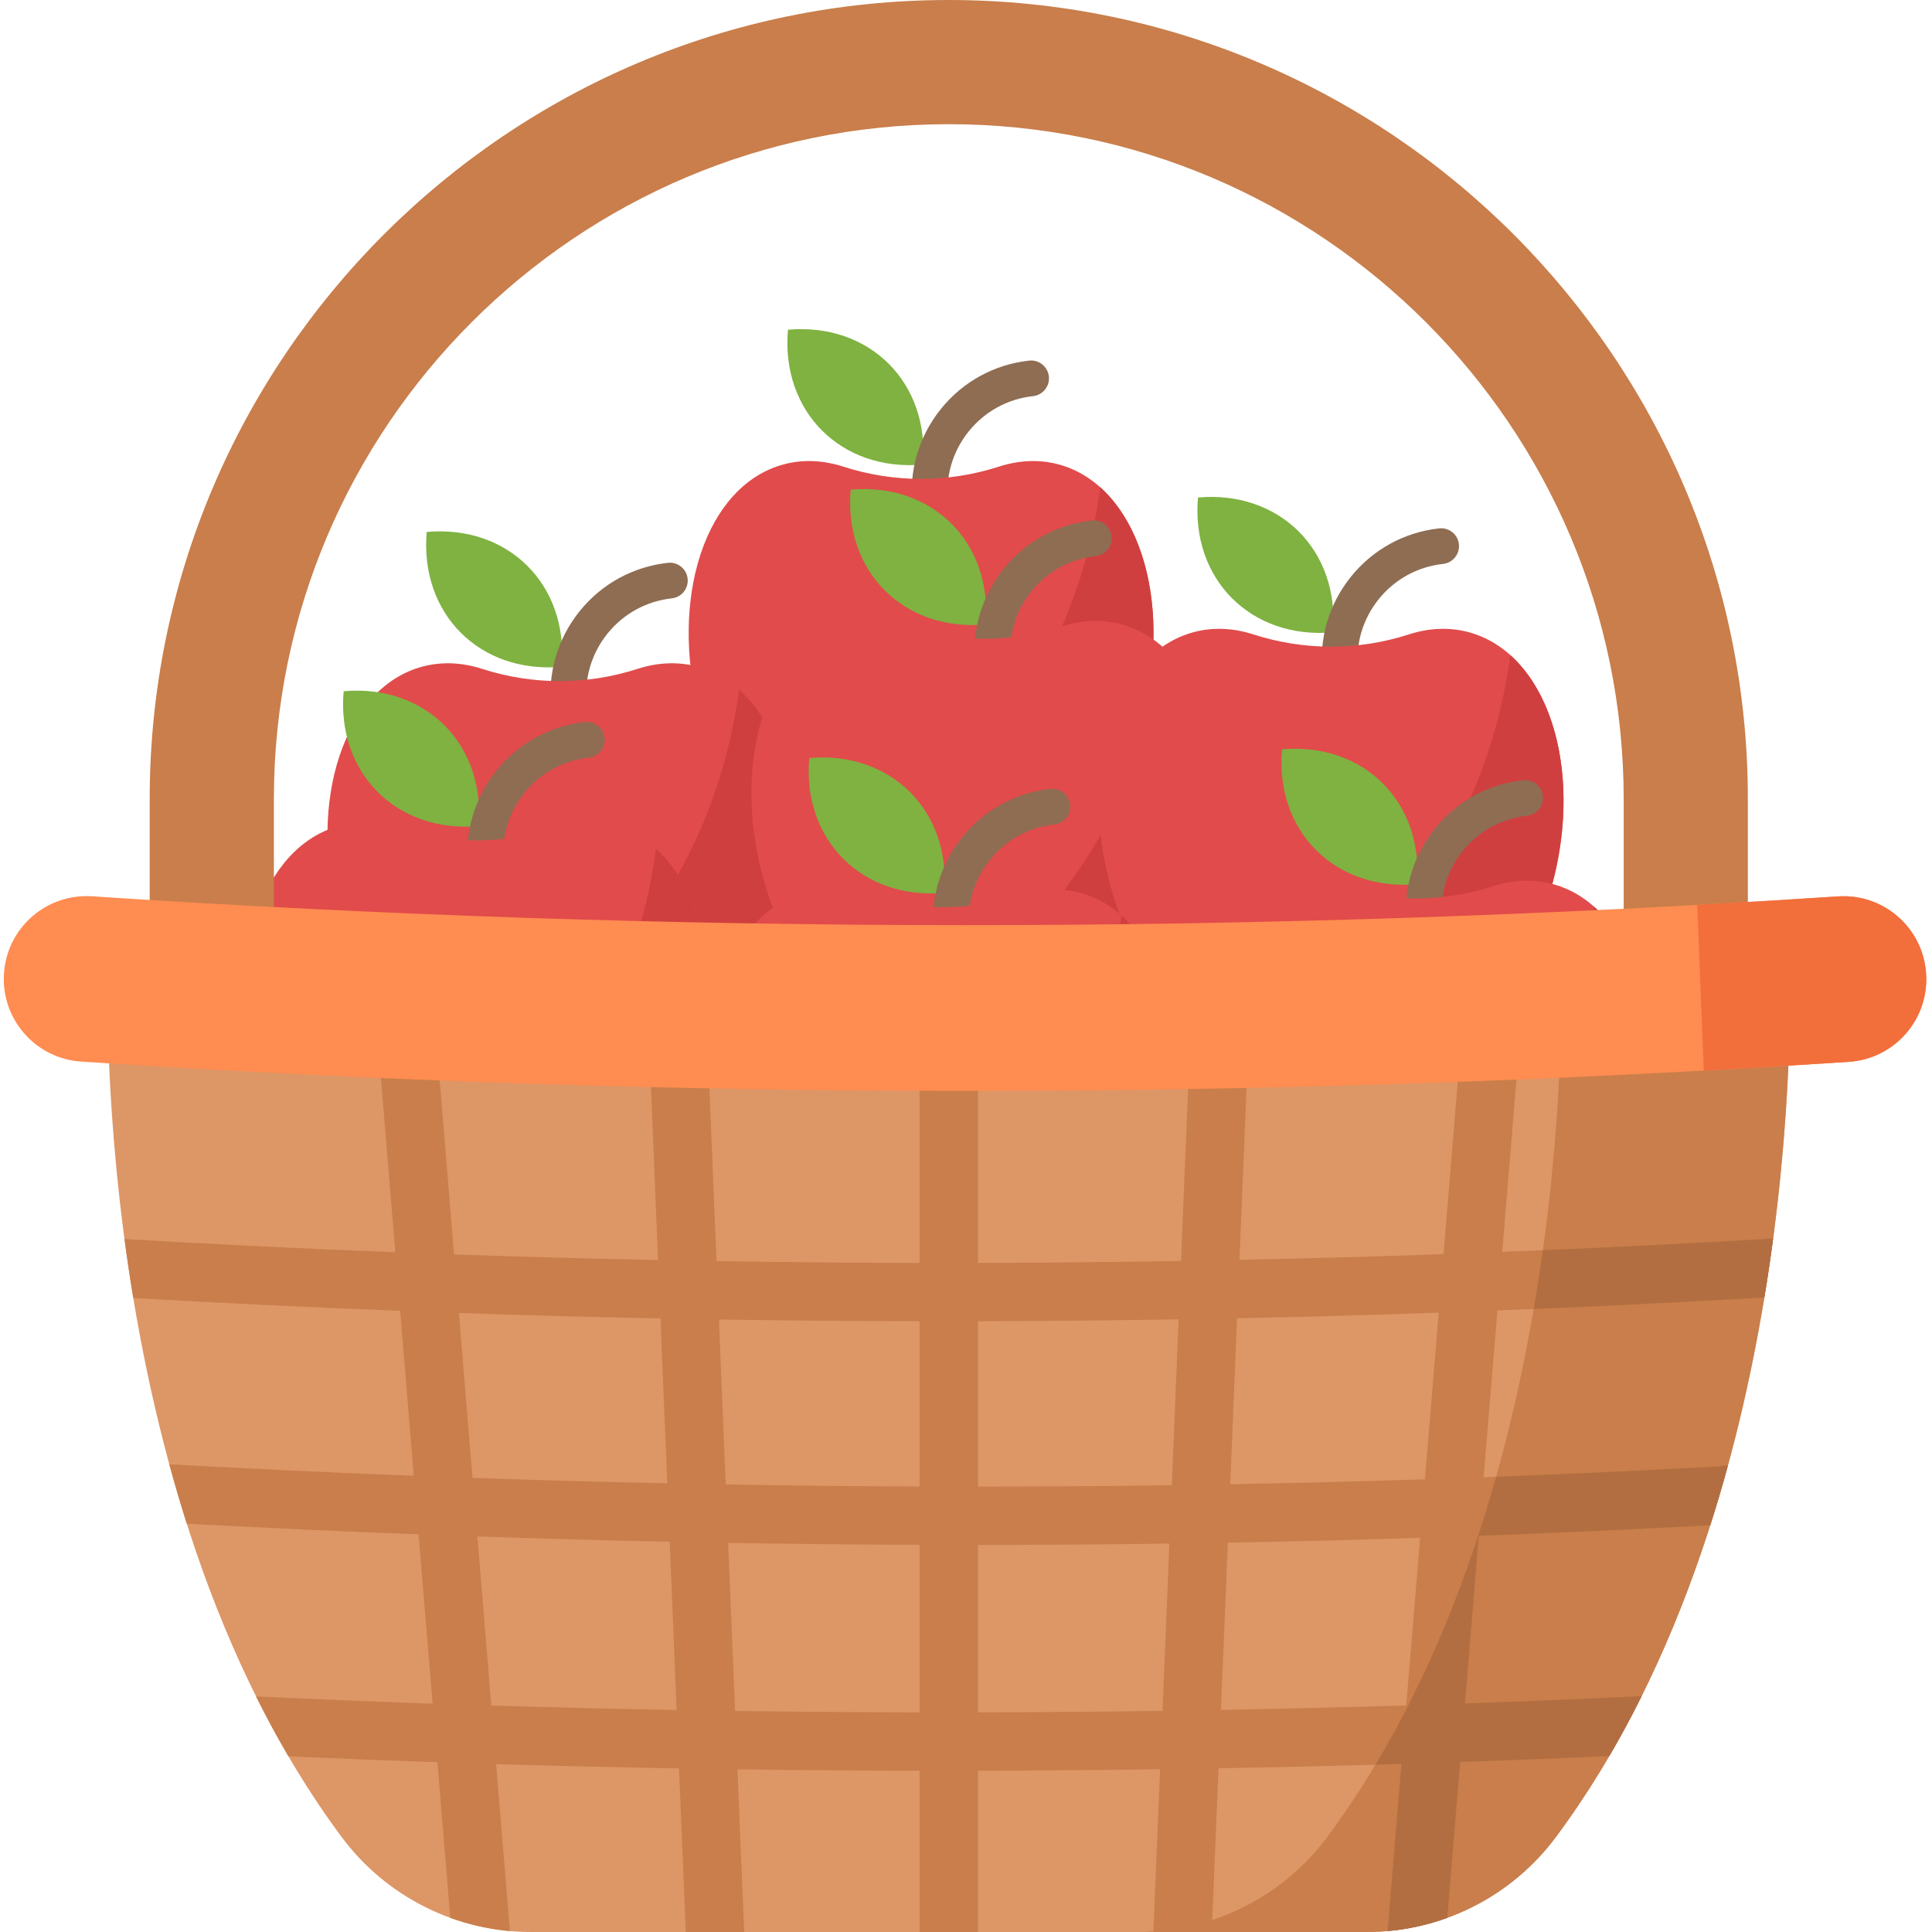 <?xml version="1.0" encoding="UTF-8" standalone="no"?>
<svg
   xmlns:dc="http://purl.org/dc/elements/1.1/"
   xmlns:cc="http://creativecommons.org/ns#"
   xmlns:rdf="http://www.w3.org/1999/02/22-rdf-syntax-ns#"
   xmlns:svg="http://www.w3.org/2000/svg"
   xmlns="http://www.w3.org/2000/svg"
   xmlns:sodipodi="http://sodipodi.sourceforge.net/DTD/sodipodi-0.dtd"
   xmlns:inkscape="http://www.inkscape.org/namespaces/inkscape"
   height="512pt"
   viewBox="-1 0 512 512"
   width="512pt"
   version="1.1"
   id="svg18"
   sodipodi:docname="wicker-basket-7.svg"
   inkscape:version="1.0.2-2 (e86c870879, 2021-01-15)">
  <defs
     id="defs22" />
  <sodipodi:namedview
     pagecolor="#ffffff"
     bordercolor="#666666"
     borderopacity="1"
     objecttolerance="10"
     gridtolerance="10"
     guidetolerance="10"
     inkscape:pageopacity="0"
     inkscape:pageshadow="2"
     inkscape:window-width="1920"
     inkscape:window-height="1017"
     id="namedview20"
     showgrid="false"
     inkscape:zoom="1.2451172"
     inkscape:cx="341.33333"
     inkscape:cy="309.20784"
     inkscape:window-x="-8"
     inkscape:window-y="-8"
     inkscape:window-maximized="1"
     inkscape:current-layer="layer3" />
  <g
     inkscape:groupmode="layer"
     id="layer3"
     inkscape:label="jablka">
    <g
       id="g127-2"
       transform="matrix(0.298,0,0,0.298,168.019,87.226)">
      <path
         style="fill:#7fb241"
         d="m 253.483,120.441 c -72.72,6.416 -126.336,-47.216 -119.936,-119.92 72.72,-6.416 126.336,47.216 119.936,119.92 z"
         id="path63-4" />
      <path
         style="fill:#8e6d53"
         d="m 256.267,171.097 c -6.272,-1.568 -11.2,-6.88 -11.952,-13.68 -3.44,-31.152 5.472,-61.76 25.056,-86.208 19.6,-24.448 47.552,-39.808 78.688,-43.232 8.736,-0.944 16.576,5.344 17.52,14.064 0.96,8.72 -5.328,16.56 -14.048,17.536 -22.704,2.496 -43.072,13.68 -57.36,31.504 -14.288,17.824 -20.768,40.128 -18.272,62.832 0.96,8.736 -5.328,16.576 -14.064,17.552 -1.92,0.224 -3.792,0.08 -5.568,-0.368 z"
         id="path65-436" />
      <path
         style="fill:#e14b4b"
         d="m 374.075,120.249 c -17.344,-4.624 -35.28,-3.664 -52.88,2 -45.216,14.576 -93.296,14.576 -138.512,0 -17.6,-5.664 -35.536,-6.624 -52.88,-2 -69.248,18.448 -102.656,118.624 -74.64,223.76 28.016,105.136 106.848,175.392 176.096,156.944 0.08,-0.016 0.144,-0.032 0.224,-0.064 13.456,-3.632 27.472,-3.632 40.928,0 0.08,0.016 0.144,0.032 0.224,0.064 69.232,18.448 148.08,-51.824 176.096,-156.944 28,-105.136 -5.424,-205.312 -74.656,-223.76 z"
         id="path67-8" />
      <path
         style="fill:#d03f3f"
         d="m 448.715,343.993 c -28,105.12 -106.88,175.36 -176.16,156.96 h -0.16 c -13.44,-3.68 -27.52,-3.68 -40.96,0 h -0.16 c -26.08,6.88 -53.44,1.28 -78.88,-13.92 135.84,-52.48 237.6,-184.96 258.88,-346.4 43.04,38.56 59.84,119.36 37.44,203.36 z"
         id="path69-93" />
      <g
         id="g71-2" />
      <g
         id="g73-8" />
      <g
         id="g75-97" />
      <g
         id="g77-2" />
      <g
         id="g79-0" />
      <g
         id="g81-5" />
      <g
         id="g83-2" />
      <g
         id="g85-9" />
      <g
         id="g87-70" />
      <g
         id="g89-26" />
      <g
         id="g91-45" />
      <g
         id="g93-89" />
      <g
         id="g95-3" />
      <g
         id="g97-57" />
      <g
         id="g99-3" />
    </g>
    <g
       id="g127-0"
       transform="matrix(0.298,0,0,0.298,72.289,140.814)">
      <path
         style="fill:#7fb241"
         d="m 253.483,120.441 c -72.72,6.416 -126.336,-47.216 -119.936,-119.92 72.72,-6.416 126.336,47.216 119.936,119.92 z"
         id="path63-96" />
      <path
         style="fill:#8e6d53"
         d="m 256.267,171.097 c -6.272,-1.568 -11.2,-6.88 -11.952,-13.68 -3.44,-31.152 5.472,-61.76 25.056,-86.208 19.6,-24.448 47.552,-39.808 78.688,-43.232 8.736,-0.944 16.576,5.344 17.52,14.064 0.96,8.72 -5.328,16.56 -14.048,17.536 -22.704,2.496 -43.072,13.68 -57.36,31.504 -14.288,17.824 -20.768,40.128 -18.272,62.832 0.96,8.736 -5.328,16.576 -14.064,17.552 -1.92,0.224 -3.792,0.08 -5.568,-0.368 z"
         id="path65-8" />
      <path
         style="fill:#e14b4b"
         d="m 374.075,120.249 c -17.344,-4.624 -35.28,-3.664 -52.88,2 -45.216,14.576 -93.296,14.576 -138.512,0 -17.6,-5.664 -35.536,-6.624 -52.88,-2 -69.248,18.448 -102.656,118.624 -74.64,223.76 28.016,105.136 106.848,175.392 176.096,156.944 0.08,-0.016 0.144,-0.032 0.224,-0.064 13.456,-3.632 27.472,-3.632 40.928,0 0.08,0.016 0.144,0.032 0.224,0.064 69.232,18.448 148.08,-51.824 176.096,-156.944 28,-105.136 -5.424,-205.312 -74.656,-223.76 z"
         id="path67-9" />
      <path
         style="fill:#d03f3f"
         d="m 448.715,343.993 c -28,105.12 -106.88,175.36 -176.16,156.96 h -0.16 c -13.44,-3.68 -27.52,-3.68 -40.96,0 h -0.16 c -26.08,6.88 -53.44,1.28 -78.88,-13.92 135.84,-52.48 237.6,-184.96 258.88,-346.4 43.04,38.56 59.84,119.36 37.44,203.36 z"
         id="path69-9" />
      <g
         id="g71-32" />
      <g
         id="g73-3" />
      <g
         id="g75-6" />
      <g
         id="g77-13" />
      <g
         id="g79-2" />
      <g
         id="g81-3" />
      <g
         id="g83-75" />
      <g
         id="g85-2" />
      <g
         id="g87-3" />
      <g
         id="g89-1" />
      <g
         id="g91-5" />
      <g
         id="g93-5" />
      <g
         id="g95-2" />
      <g
         id="g97-7" />
      <g
         id="g99-5" />
    </g>
    <g
       id="g127-73"
       transform="matrix(0.298,0,0,0.298,184.649,129.602)">
      <path
         style="fill:#7fb241"
         d="m 253.483,120.441 c -72.72,6.416 -126.336,-47.216 -119.936,-119.92 72.72,-6.416 126.336,47.216 119.936,119.92 z"
         id="path63-0" />
      <path
         style="fill:#8e6d53"
         d="m 256.267,171.097 c -6.272,-1.568 -11.2,-6.88 -11.952,-13.68 -3.44,-31.152 5.472,-61.76 25.056,-86.208 19.6,-24.448 47.552,-39.808 78.688,-43.232 8.736,-0.944 16.576,5.344 17.52,14.064 0.96,8.72 -5.328,16.56 -14.048,17.536 -22.704,2.496 -43.072,13.68 -57.36,31.504 -14.288,17.824 -20.768,40.128 -18.272,62.832 0.96,8.736 -5.328,16.576 -14.064,17.552 -1.92,0.224 -3.792,0.08 -5.568,-0.368 z"
         id="path65-0" />
      <path
         style="fill:#e14b4b"
         d="m 374.075,120.249 c -17.344,-4.624 -35.28,-3.664 -52.88,2 -45.216,14.576 -93.296,14.576 -138.512,0 -17.6,-5.664 -35.536,-6.624 -52.88,-2 -69.248,18.448 -102.656,118.624 -74.64,223.76 28.016,105.136 106.848,175.392 176.096,156.944 0.08,-0.016 0.144,-0.032 0.224,-0.064 13.456,-3.632 27.472,-3.632 40.928,0 0.08,0.016 0.144,0.032 0.224,0.064 69.232,18.448 148.08,-51.824 176.096,-156.944 28,-105.136 -5.424,-205.312 -74.656,-223.76 z"
         id="path67-72" />
      <path
         style="fill:#d03f3f"
         d="m 448.715,343.993 c -28,105.12 -106.88,175.36 -176.16,156.96 h -0.16 c -13.44,-3.68 -27.52,-3.68 -40.96,0 h -0.16 c -26.08,6.88 -53.44,1.28 -78.88,-13.92 135.84,-52.48 237.6,-184.96 258.88,-346.4 43.04,38.56 59.84,119.36 37.44,203.36 z"
         id="path69-56" />
      <g
         id="g71-04" />
      <g
         id="g73-30" />
      <g
         id="g75-5" />
      <g
         id="g77-99" />
      <g
         id="g79-6" />
      <g
         id="g81-9" />
      <g
         id="g83-4" />
      <g
         id="g85-07" />
      <g
         id="g87-8" />
      <g
         id="g89-2" />
      <g
         id="g91-6" />
      <g
         id="g93-13" />
      <g
         id="g95-9" />
      <g
         id="g97-5" />
      <g
         id="g99-48" />
    </g>
    <g
       id="g127-5"
       transform="matrix(0.298,0,0,0.298,276.683,131.685)">
      <path
         style="fill:#7fb241"
         d="m 253.483,120.441 c -72.72,6.416 -126.336,-47.216 -119.936,-119.92 72.72,-6.416 126.336,47.216 119.936,119.92 z"
         id="path63-1" />
      <path
         style="fill:#8e6d53"
         d="m 256.267,171.097 c -6.272,-1.568 -11.2,-6.88 -11.952,-13.68 -3.44,-31.152 5.472,-61.76 25.056,-86.208 19.6,-24.448 47.552,-39.808 78.688,-43.232 8.736,-0.944 16.576,5.344 17.52,14.064 0.96,8.72 -5.328,16.56 -14.048,17.536 -22.704,2.496 -43.072,13.68 -57.36,31.504 -14.288,17.824 -20.768,40.128 -18.272,62.832 0.96,8.736 -5.328,16.576 -14.064,17.552 -1.92,0.224 -3.792,0.08 -5.568,-0.368 z"
         id="path65-43" />
      <path
         style="fill:#e14b4b"
         d="m 374.075,120.249 c -17.344,-4.624 -35.28,-3.664 -52.88,2 -45.216,14.576 -93.296,14.576 -138.512,0 -17.6,-5.664 -35.536,-6.624 -52.88,-2 -69.248,18.448 -102.656,118.624 -74.64,223.76 28.016,105.136 106.848,175.392 176.096,156.944 0.08,-0.016 0.144,-0.032 0.224,-0.064 13.456,-3.632 27.472,-3.632 40.928,0 0.08,0.016 0.144,0.032 0.224,0.064 69.232,18.448 148.08,-51.824 176.096,-156.944 28,-105.136 -5.424,-205.312 -74.656,-223.76 z"
         id="path67-7" />
      <path
         style="fill:#d03f3f"
         d="m 448.715,343.993 c -28,105.12 -106.88,175.36 -176.16,156.96 h -0.16 c -13.44,-3.68 -27.52,-3.68 -40.96,0 h -0.16 c -26.08,6.88 -53.44,1.28 -78.88,-13.92 135.84,-52.48 237.6,-184.96 258.88,-346.4 43.04,38.56 59.84,119.36 37.44,203.36 z"
         id="path69-6" />
      <g
         id="g71-0" />
      <g
         id="g73-1" />
      <g
         id="g75-3" />
      <g
         id="g77-1" />
      <g
         id="g79-3" />
      <g
         id="g81-4" />
      <g
         id="g83-3" />
      <g
         id="g85-0" />
      <g
         id="g87-1" />
      <g
         id="g89-48" />
      <g
         id="g91-3" />
      <g
         id="g93-0" />
      <g
         id="g95-8" />
      <g
         id="g97-88" />
      <g
         id="g99-6" />
    </g>
    <g
       id="g127"
       transform="matrix(0.298,0,0,0.298,298.947,198.427)">
      <path
         style="fill:#7fb241"
         d="m 253.483,120.441 c -72.72,6.416 -126.336,-47.216 -119.936,-119.92 72.72,-6.416 126.336,47.216 119.936,119.92 z"
         id="path63" />
      <path
         style="fill:#8e6d53"
         d="m 256.267,171.097 c -6.272,-1.568 -11.2,-6.88 -11.952,-13.68 -3.44,-31.152 5.472,-61.76 25.056,-86.208 19.6,-24.448 47.552,-39.808 78.688,-43.232 8.736,-0.944 16.576,5.344 17.52,14.064 0.96,8.72 -5.328,16.56 -14.048,17.536 -22.704,2.496 -43.072,13.68 -57.36,31.504 -14.288,17.824 -20.768,40.128 -18.272,62.832 0.96,8.736 -5.328,16.576 -14.064,17.552 -1.92,0.224 -3.792,0.08 -5.568,-0.368 z"
         id="path65" />
      <path
         style="fill:#e14b4b"
         d="m 374.075,120.249 c -17.344,-4.624 -35.28,-3.664 -52.88,2 -45.216,14.576 -93.296,14.576 -138.512,0 -17.6,-5.664 -35.536,-6.624 -52.88,-2 -69.248,18.448 -102.656,118.624 -74.64,223.76 28.016,105.136 106.848,175.392 176.096,156.944 0.08,-0.016 0.144,-0.032 0.224,-0.064 13.456,-3.632 27.472,-3.632 40.928,0 0.08,0.016 0.144,0.032 0.224,0.064 69.232,18.448 148.08,-51.824 176.096,-156.944 28,-105.136 -5.424,-205.312 -74.656,-223.76 z"
         id="path67" />
      <path
         style="fill:#d03f3f"
         d="m 448.715,343.993 c -28,105.12 -106.88,175.36 -176.16,156.96 h -0.16 c -13.44,-3.68 -27.52,-3.68 -40.96,0 h -0.16 c -26.08,6.88 -53.44,1.28 -78.88,-13.92 135.84,-52.48 237.6,-184.96 258.88,-346.4 43.04,38.56 59.84,119.36 37.44,203.36 z"
         id="path69" />
      <g
         id="g71">
</g>
      <g
         id="g73">
</g>
      <g
         id="g75">
</g>
      <g
         id="g77">
</g>
      <g
         id="g79">
</g>
      <g
         id="g81">
</g>
      <g
         id="g83">
</g>
      <g
         id="g85">
</g>
      <g
         id="g87">
</g>
      <g
         id="g89">
</g>
      <g
         id="g91">
</g>
      <g
         id="g93">
</g>
      <g
         id="g95">
</g>
      <g
         id="g97">
</g>
      <g
         id="g99">
</g>
    </g>
    <g
       id="g127-9"
       transform="matrix(0.298,0,0,0.298,50.274,183.028)">
      <path
         style="fill:#7fb241"
         d="m 253.483,120.441 c -72.72,6.416 -126.336,-47.216 -119.936,-119.92 72.72,-6.416 126.336,47.216 119.936,119.92 z"
         id="path63-5" />
      <path
         style="fill:#8e6d53"
         d="m 256.267,171.097 c -6.272,-1.568 -11.2,-6.88 -11.952,-13.68 -3.44,-31.152 5.472,-61.76 25.056,-86.208 19.6,-24.448 47.552,-39.808 78.688,-43.232 8.736,-0.944 16.576,5.344 17.52,14.064 0.96,8.72 -5.328,16.56 -14.048,17.536 -22.704,2.496 -43.072,13.68 -57.36,31.504 -14.288,17.824 -20.768,40.128 -18.272,62.832 0.96,8.736 -5.328,16.576 -14.064,17.552 -1.92,0.224 -3.792,0.08 -5.568,-0.368 z"
         id="path65-4" />
      <path
         style="fill:#e14b4b"
         d="m 374.075,120.249 c -17.344,-4.624 -35.28,-3.664 -52.88,2 -45.216,14.576 -93.296,14.576 -138.512,0 -17.6,-5.664 -35.536,-6.624 -52.88,-2 -69.248,18.448 -102.656,118.624 -74.64,223.76 28.016,105.136 106.848,175.392 176.096,156.944 0.08,-0.016 0.144,-0.032 0.224,-0.064 13.456,-3.632 27.472,-3.632 40.928,0 0.08,0.016 0.144,0.032 0.224,0.064 69.232,18.448 148.08,-51.824 176.096,-156.944 28,-105.136 -5.424,-205.312 -74.656,-223.76 z"
         id="path67-4" />
      <path
         style="fill:#d03f3f"
         d="m 448.715,343.993 c -28,105.12 -106.88,175.36 -176.16,156.96 h -0.16 c -13.44,-3.68 -27.52,-3.68 -40.96,0 h -0.16 c -26.08,6.88 -53.44,1.28 -78.88,-13.92 135.84,-52.48 237.6,-184.96 258.88,-346.4 43.04,38.56 59.84,119.36 37.44,203.36 z"
         id="path69-4" />
      <g
         id="g71-3" />
      <g
         id="g73-9" />
      <g
         id="g75-9" />
      <g
         id="g77-9" />
      <g
         id="g79-5" />
      <g
         id="g81-6" />
      <g
         id="g83-7" />
      <g
         id="g85-7" />
      <g
         id="g87-7" />
      <g
         id="g89-4" />
      <g
         id="g91-4" />
      <g
         id="g93-8" />
      <g
         id="g95-7" />
      <g
         id="g97-8" />
      <g
         id="g99-4" />
    </g>
    <g
       id="g127-7"
       transform="matrix(0.298,0,0,0.298,173.66,200.731)">
      <path
         style="fill:#7fb241"
         d="m 253.483,120.441 c -72.72,6.416 -126.336,-47.216 -119.936,-119.92 72.72,-6.416 126.336,47.216 119.936,119.92 z"
         id="path63-9" />
      <path
         style="fill:#8e6d53"
         d="m 256.267,171.097 c -6.272,-1.568 -11.2,-6.88 -11.952,-13.68 -3.44,-31.152 5.472,-61.76 25.056,-86.208 19.6,-24.448 47.552,-39.808 78.688,-43.232 8.736,-0.944 16.576,5.344 17.52,14.064 0.96,8.72 -5.328,16.56 -14.048,17.536 -22.704,2.496 -43.072,13.68 -57.36,31.504 -14.288,17.824 -20.768,40.128 -18.272,62.832 0.96,8.736 -5.328,16.576 -14.064,17.552 -1.92,0.224 -3.792,0.08 -5.568,-0.368 z"
         id="path65-6" />
      <path
         style="fill:#e14b4b"
         d="m 374.075,120.249 c -17.344,-4.624 -35.28,-3.664 -52.88,2 -45.216,14.576 -93.296,14.576 -138.512,0 -17.6,-5.664 -35.536,-6.624 -52.88,-2 -69.248,18.448 -102.656,118.624 -74.64,223.76 28.016,105.136 106.848,175.392 176.096,156.944 0.08,-0.016 0.144,-0.032 0.224,-0.064 13.456,-3.632 27.472,-3.632 40.928,0 0.08,0.016 0.144,0.032 0.224,0.064 69.232,18.448 148.08,-51.824 176.096,-156.944 28,-105.136 -5.424,-205.312 -74.656,-223.76 z"
         id="path67-1" />
      <path
         style="fill:#d03f3f"
         d="m 448.715,343.993 c -28,105.12 -106.88,175.36 -176.16,156.96 h -0.16 c -13.44,-3.68 -27.52,-3.68 -40.96,0 h -0.16 c -26.08,6.88 -53.44,1.28 -78.88,-13.92 135.84,-52.48 237.6,-184.96 258.88,-346.4 43.04,38.56 59.84,119.36 37.44,203.36 z"
         id="path69-5" />
      <g
         id="g71-9" />
      <g
         id="g73-7" />
      <g
         id="g75-94" />
      <g
         id="g77-6" />
      <g
         id="g79-7" />
      <g
         id="g81-1" />
      <g
         id="g83-6" />
      <g
         id="g85-5" />
      <g
         id="g87-6" />
      <g
         id="g89-8" />
      <g
         id="g91-8" />
      <g
         id="g93-1" />
      <g
         id="g95-5" />
      <g
         id="g97-3" />
      <g
         id="g99-2" />
    </g>
  </g>
  <g
     inkscape:groupmode="layer"
     id="layer2"
     inkscape:label="koszyk">
    <path
       d="m 429.293,247.867 v -36.102 c 0,-98.621 -80.234,-178.855 -178.855,-178.855 -98.621,0 -178.855,80.234 -178.855,178.855 v 36.102 H 38.668 V 211.766 C 38.668,94.996 133.668,0 250.434,0 367.203,0 462.203,94.996 462.203,211.766 v 36.102 z m 0,0"
       fill="#c97e4b"
       id="path2" />
    <path
       d="m 27.641,253.18 c 0,0 -6.328,141.828 61.883,233.625 C 101.305,502.66 119.91,512 139.668,512 h 221.539 c 19.754,0 38.359,-9.34 50.141,-25.195 68.211,-91.797 61.883,-233.625 61.883,-233.625 z m 0,0"
       fill="#dd9666"
       id="path4" />
    <path
       d="m 473.23,253.18 h -60.598 c 0,0 6.328,141.828 -61.879,233.625 C 338.969,502.66 320.363,512 300.609,512 h 60.598 c 19.754,0 38.359,-9.34 50.141,-25.195 68.211,-91.797 61.883,-233.625 61.883,-233.625 z m 0,0"
       fill="#c97e4b"
       id="path6" />
    <path
       d="m 452.234,404.203 c 1.684,-5.262 3.23,-10.516 4.656,-15.738 l -2.664,0.152 c -20.555,1.137 -41.242,2.094 -62.051,2.867 l 3.648,-44.199 c 23.621,-0.926 47.211,-2.074 70.746,-3.449 0.887,-5.348 1.656,-10.57 2.328,-15.633 l -1.555,0.109 c -23.367,1.375 -46.785,2.527 -70.238,3.457 l 5.82,-70.523 c 0.309,-3.738 -2.098,-7.07 -5.57,-8.062 h -4.266 c -2.992,0.863 -5.293,3.504 -5.562,6.793 l -5.977,72.379 c -18.012,0.641 -36.043,1.148 -54.082,1.527 l 2.41,-58.496 c 0.176,-4.266 -3.137,-7.863 -7.398,-8.039 -0.109,-0.004 -0.219,-0.008 -0.324,-0.008 -4.121,0 -7.543,3.254 -7.715,7.41 l -2.449,59.426 c -17.938,0.301 -35.887,0.473 -53.832,0.516 v -59.625 c 0,-4.266 -3.461,-7.727 -7.727,-7.727 -4.266,0 -7.727,3.461 -7.727,7.727 v 59.629 c -17.945,-0.031 -35.895,-0.191 -53.828,-0.48 l -2.219,-53.805 c -0.172,-4.152 -3.594,-7.406 -7.715,-7.406 -0.105,0 -0.215,0.004 -0.324,0.008 -4.262,0.176 -7.574,3.773 -7.398,8.035 l 2.18,52.887 c -18.039,-0.367 -36.066,-0.863 -54.078,-1.492 l -4.789,-58.012 c -0.352,-4.25 -4.094,-7.414 -8.336,-7.062 -4.254,0.352 -7.414,4.082 -7.063,8.336 l 4.637,56.164 c -23.973,-0.938 -47.906,-2.105 -71.781,-3.504 0.672,5.059 1.445,10.277 2.328,15.613 23.531,1.359 47.113,2.492 70.734,3.402 l 3.609,43.719 c -21.547,-0.832 -43.148,-1.844 -64.793,-3.035 1.418,5.219 2.961,10.469 4.633,15.727 20.523,1.102 41.008,2.043 61.438,2.82 l 3.707,44.887 c -15.758,-0.543 -31.371,-1.184 -46.785,-1.922 2.672,5.371 5.523,10.668 8.57,15.867 13.043,0.59 26.219,1.109 39.496,1.562 l 3.406,41.246 c 5.051,1.836 10.355,3.023 15.793,3.508 L 130.477,467.5 c 16.047,0.48 32.227,0.863 48.48,1.148 L 180.746,512 h 15.465 l -1.777,-43.113 c 16.051,0.215 32.16,0.34 48.277,0.367 V 512 h 15.453 v -42.75 c 16.117,-0.035 32.227,-0.164 48.277,-0.387 L 304.66,512 H 320.125 l 1.789,-43.383 c 16.258,-0.293 32.438,-0.68 48.484,-1.168 l -3.656,44.305 c 5.438,-0.484 10.742,-1.672 15.797,-3.508 l 3.406,-41.301 c 13.293,-0.457 26.484,-0.984 39.539,-1.582 3.043,-5.199 5.895,-10.5 8.562,-15.871 -15.422,0.746 -31.047,1.395 -46.82,1.949 l 3.668,-44.449 c 20.57,-0.754 41.02,-1.684 61.34,-2.789 z m -331.629,-56.258 c 17.797,0.609 35.609,1.094 53.438,1.453 l 1.801,43.707 c -17.168,-0.363 -34.379,-0.844 -51.629,-1.441 z M 129.195,452 125.496,407.168 c 17.031,0.582 34.031,1.051 50.984,1.406 l 1.84,44.602 C 161.848,452.887 145.453,452.492 129.195,452 Z m 113.516,1.801 c -16.332,-0.027 -32.656,-0.156 -48.914,-0.379 l -1.84,-44.551 c 16.965,0.289 33.887,0.465 50.754,0.527 z m 0,-59.855 c -17.078,-0.062 -34.211,-0.246 -51.391,-0.543 l -1.805,-43.727 c 17.727,0.281 35.457,0.438 53.195,0.469 z m 64.367,59.453 c -16.262,0.23 -32.582,0.363 -48.914,0.398 v -44.371 c 16.969,-0.008 33.887,-0.129 50.742,-0.363 z m 2.465,-59.797 c -17.062,0.242 -34.191,0.367 -51.379,0.371 v -43.832 c 17.73,-0.043 35.465,-0.211 53.191,-0.504 z m 62.137,58.348 c -16.258,0.504 -32.652,0.902 -49.129,1.199 l 1.828,-44.336 c 17.059,-0.309 34.051,-0.738 50.969,-1.285 z m 4.949,-59.922 c -17.129,0.562 -34.336,1.004 -51.609,1.32 l 1.812,-44 c 17.828,-0.371 35.641,-0.863 53.441,-1.488 z m 0,0"
       fill="#c97e4b"
       id="path8" />
    <path
       d="m 454.227,388.617 c -19.461,1.074 -39.043,1.988 -58.73,2.742 -7.25,25.766 -17.496,52.164 -31.961,76.293 2.289,-0.062 4.578,-0.133 6.863,-0.203 l -3.656,44.305 c 5.438,-0.48 10.742,-1.672 15.797,-3.504 l 3.406,-41.305 c 13.293,-0.457 26.484,-0.984 39.539,-1.578 3.043,-5.203 5.891,-10.5 8.562,-15.871 v -0.004 C 418.625,450.238 403,450.891 387.227,451.441 l 3.668,-44.449 c 20.57,-0.754 41.02,-1.684 61.34,-2.789 1.695,-5.301 3.254,-10.594 4.691,-15.859 z m 0,0"
       fill="#b26e40"
       id="path10" />
    <path
       d="m 467.348,328.312 c -19.789,1.164 -39.613,2.168 -59.465,3.012 -0.707,5.055 -1.508,10.254 -2.422,15.57 20.402,-0.855 40.777,-1.875 61.113,-3.059 0.879,-5.316 1.645,-10.508 2.316,-15.543 z m 0,0"
       fill="#b26e40"
       id="path12" />
    <path
       d="M 488.965,281.398 C 333.137,291.668 176.977,291.672 20.516,281.336 8.16,280.52 -1.082,269.652 0.102,257.324 c 1.133,-11.805 11.445,-20.578 23.281,-19.797 154.137,10.184 308.578,10.191 462.715,0.027 11.988,-0.789 22.375,8.203 23.316,20.176 l 0.004,0.039 c 0.957,12.195 -8.242,22.824 -20.453,23.629 z m 0,0"
       fill="#ff8c51"
       id="path14" />
    <path
       d="m 509.418,257.766 -0.004,-0.035 c -0.941,-11.973 -11.328,-20.969 -23.316,-20.176 -12.434,0.816 -24.875,1.566 -37.312,2.254 l 1.738,43.906 c 12.816,-0.707 25.629,-1.477 38.441,-2.32 12.211,-0.801 21.41,-11.43 20.453,-23.629 z m 0,0"
       fill="#f26e3b"
       id="path16" />
  </g>
</svg>
